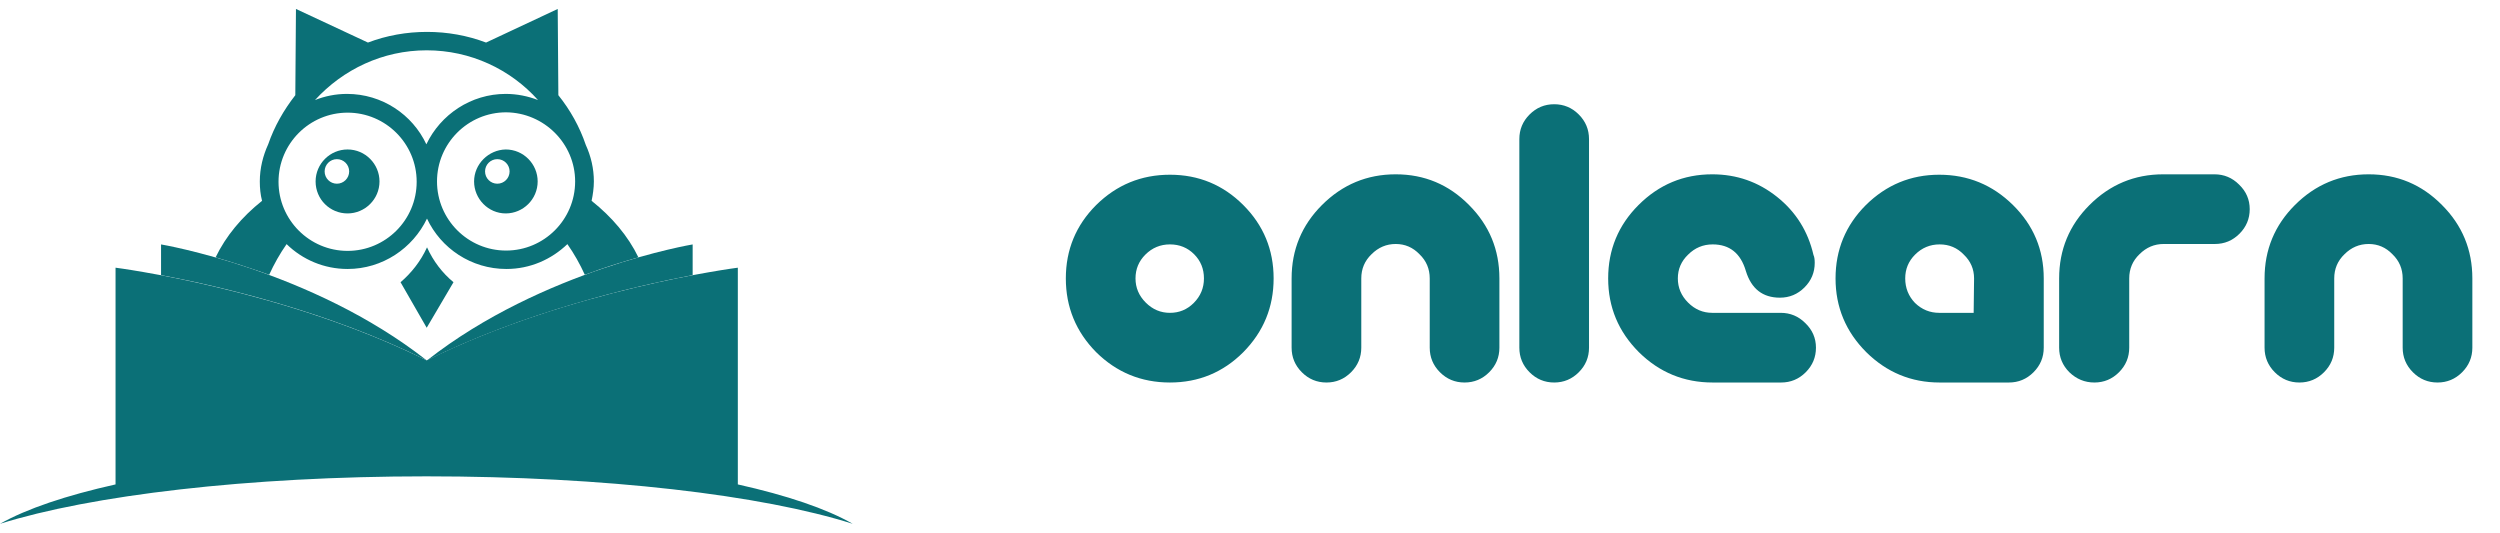 <svg width="183" height="39" viewBox="0 0 183 39" fill="none" xmlns="http://www.w3.org/2000/svg">
<path d="M54.009 35.459L54.009 19.595C54.009 19.595 41.77 21.155 31.233 26.38C20.696 21.155 8.458 19.595 8.458 19.595L8.458 35.459C4.867 36.263 1.961 37.232 2.41136e-09 38.343C6.615 36.263 18.121 34.868 31.21 34.868C44.298 34.868 55.804 36.239 62.419 38.343C60.482 37.232 57.6 36.263 54.009 35.459Z" fill="#0B7077"/>
<path d="M11.789 17.892L11.789 20.138C16.136 20.966 24.075 22.81 31.233 26.38C22.775 19.736 11.789 17.892 11.789 17.892Z" fill="#0B7077"/>
<path d="M50.702 17.892C50.702 17.892 39.716 19.736 31.258 26.38C38.416 22.834 46.355 20.966 50.702 20.138L50.702 17.892Z" fill="#0B7077"/>
<path d="M31.258 18.105C30.809 19.098 30.124 19.973 29.32 20.658L31.234 23.992L33.195 20.658C32.368 19.973 31.706 19.098 31.258 18.105Z" fill="#0B7077"/>
<path d="M25.441 15.623C26.716 15.623 27.779 14.582 27.779 13.282C27.779 12.005 26.74 10.941 25.441 10.941C24.165 10.941 23.102 11.982 23.102 13.282C23.102 14.582 24.141 15.623 25.441 15.623ZM24.661 11.65C25.157 11.65 25.559 12.052 25.559 12.549C25.559 13.045 25.157 13.447 24.661 13.447C24.165 13.447 23.763 13.045 23.763 12.549C23.763 12.052 24.165 11.65 24.661 11.65Z" fill="#0B7077"/>
<path d="M34.703 13.282C34.703 14.559 35.743 15.623 37.019 15.623C38.294 15.623 39.357 14.582 39.357 13.282C39.357 12.005 38.318 10.941 37.019 10.941C35.766 10.965 34.703 12.005 34.703 13.282ZM37.302 12.549C37.302 13.045 36.9 13.447 36.404 13.447C35.908 13.447 35.506 13.045 35.506 12.549C35.506 12.052 35.908 11.65 36.404 11.65C36.9 11.65 37.302 12.052 37.302 12.549Z" fill="#0B7077"/>
<path d="M20.979 17.869C22.137 19.003 23.72 19.689 25.444 19.689C27.996 19.689 30.217 18.176 31.256 16.001C32.272 18.176 34.493 19.689 37.068 19.689C38.816 19.689 40.376 18.98 41.533 17.869C42.03 18.578 42.455 19.334 42.809 20.115C44.25 19.571 45.573 19.169 46.731 18.838C45.975 17.277 44.794 15.883 43.305 14.7C43.4 14.251 43.471 13.755 43.471 13.282C43.471 12.336 43.258 11.438 42.88 10.61C42.431 9.286 41.746 8.057 40.872 6.969L40.825 0.656L35.58 3.115C34.209 2.595 32.745 2.335 31.256 2.335C29.768 2.335 28.303 2.595 26.933 3.115L21.664 0.656L21.617 6.969C20.766 8.057 20.081 9.262 19.632 10.563C19.254 11.39 19.018 12.312 19.018 13.282C19.018 13.778 19.065 14.251 19.183 14.7C17.695 15.883 16.537 17.277 15.781 18.838C16.915 19.169 18.262 19.594 19.703 20.115C20.058 19.334 20.483 18.578 20.979 17.869ZM42.1 13.282C42.1 16.072 39.832 18.341 37.044 18.341C34.257 18.341 31.989 16.072 31.989 13.282C31.989 10.492 34.257 8.222 37.044 8.222C39.832 8.246 42.1 10.515 42.1 13.282ZM31.233 3.683C34.446 3.683 37.375 5.078 39.383 7.324C38.651 7.04 37.848 6.874 37.021 6.874C34.469 6.874 32.248 8.388 31.209 10.563C30.193 8.388 27.972 6.874 25.397 6.874C24.57 6.874 23.767 7.04 23.058 7.324C25.113 5.078 28.019 3.683 31.233 3.683ZM25.444 8.246C28.232 8.246 30.5 10.515 30.5 13.305C30.5 16.095 28.232 18.365 25.444 18.365C22.656 18.365 20.388 16.095 20.388 13.305C20.388 10.515 22.656 8.246 25.444 8.246Z" fill="#0B7077"/>
<path d="M93.229 20.38C93.229 22.48 92.489 24.28 91.009 25.78C89.529 27.26 87.739 28 85.639 28C83.539 28 81.739 27.26 80.239 25.78C78.759 24.28 78.019 22.48 78.019 20.38C78.019 18.28 78.759 16.49 80.239 15.01C81.739 13.53 83.539 12.79 85.639 12.79C87.739 12.79 89.529 13.53 91.009 15.01C92.489 16.49 93.229 18.28 93.229 20.38ZM88.129 20.38C88.129 19.68 87.889 19.09 87.409 18.61C86.929 18.13 86.339 17.89 85.639 17.89C84.939 17.89 84.339 18.14 83.839 18.64C83.359 19.12 83.119 19.7 83.119 20.38C83.119 21.06 83.369 21.65 83.869 22.15C84.369 22.65 84.959 22.9 85.639 22.9C86.319 22.9 86.899 22.66 87.379 22.18C87.879 21.68 88.129 21.08 88.129 20.38ZM109.756 25.45C109.756 26.15 109.506 26.75 109.006 27.25C108.506 27.75 107.906 28 107.206 28C106.506 28 105.906 27.75 105.406 27.25C104.906 26.75 104.656 26.15 104.656 25.45V20.38C104.656 19.68 104.406 19.09 103.906 18.61C103.426 18.11 102.846 17.86 102.166 17.86C101.486 17.86 100.896 18.11 100.396 18.61C99.896 19.09 99.646 19.68 99.646 20.38V25.45C99.646 26.15 99.396 26.75 98.896 27.25C98.396 27.75 97.796 28 97.096 28C96.396 28 95.796 27.75 95.296 27.25C94.796 26.75 94.546 26.15 94.546 25.45V20.38C94.546 18.28 95.286 16.49 96.766 15.01C98.266 13.51 100.066 12.76 102.166 12.76C104.266 12.76 106.056 13.51 107.536 15.01C109.016 16.49 109.756 18.28 109.756 20.38V25.45ZM116.316 25.45C116.316 26.15 116.066 26.75 115.566 27.25C115.066 27.75 114.466 28 113.766 28C113.066 28 112.466 27.75 111.966 27.25C111.466 26.75 111.216 26.15 111.216 25.45V10.18C111.216 9.48 111.466 8.88 111.966 8.38C112.466 7.88 113.066 7.63 113.766 7.63C114.466 7.63 115.066 7.88 115.566 8.38C116.066 8.88 116.316 9.48 116.316 10.18V25.45ZM132.928 25.45C132.928 26.15 132.678 26.75 132.178 27.25C131.678 27.75 131.078 28 130.378 28H125.368C123.268 28 121.468 27.26 119.968 25.78C118.468 24.28 117.718 22.48 117.718 20.38C117.718 18.28 118.458 16.49 119.938 15.01C121.438 13.51 123.238 12.76 125.338 12.76C127.118 12.76 128.698 13.31 130.078 14.41C131.458 15.51 132.348 16.93 132.748 18.67C132.808 18.79 132.838 18.98 132.838 19.24C132.838 19.94 132.588 20.54 132.088 21.04C131.588 21.54 130.988 21.79 130.288 21.79C129.028 21.79 128.198 21.14 127.798 19.84C127.418 18.54 126.608 17.89 125.368 17.89C124.668 17.89 124.068 18.14 123.568 18.64C123.068 19.12 122.818 19.7 122.818 20.38C122.818 21.06 123.068 21.65 123.568 22.15C124.068 22.65 124.658 22.9 125.338 22.9H130.348C131.048 22.9 131.648 23.15 132.148 23.65C132.668 24.15 132.928 24.75 132.928 25.45ZM149.602 25.45C149.602 26.15 149.352 26.75 148.852 27.25C148.352 27.75 147.752 28 147.052 28H141.982C139.902 28 138.112 27.26 136.612 25.78C135.112 24.28 134.362 22.48 134.362 20.38C134.362 18.28 135.102 16.49 136.582 15.01C138.082 13.53 139.872 12.79 141.952 12.79C144.052 12.79 145.852 13.53 147.352 15.01C148.852 16.49 149.602 18.28 149.602 20.38V25.45ZM144.502 20.38C144.502 19.7 144.252 19.12 143.752 18.64C143.272 18.14 142.682 17.89 141.982 17.89C141.282 17.89 140.682 18.14 140.182 18.64C139.702 19.12 139.462 19.7 139.462 20.38C139.462 21.08 139.702 21.68 140.182 22.18C140.682 22.66 141.272 22.9 141.952 22.9H144.472L144.502 20.38ZM164.679 15.31C164.679 16.01 164.429 16.61 163.929 17.11C163.429 17.61 162.829 17.86 162.129 17.86H158.379C157.699 17.86 157.109 18.11 156.609 18.61C156.109 19.09 155.859 19.68 155.859 20.38V25.45C155.859 26.15 155.609 26.75 155.109 27.25C154.609 27.75 154.009 28 153.309 28C152.609 28 151.999 27.75 151.479 27.25C150.979 26.75 150.729 26.15 150.729 25.45V20.38C150.729 18.28 151.469 16.49 152.949 15.01C154.449 13.51 156.249 12.76 158.349 12.76H162.099C162.799 12.76 163.399 13.01 163.899 13.51C164.419 14.01 164.679 14.61 164.679 15.31ZM180.976 25.45C180.976 26.15 180.726 26.75 180.226 27.25C179.726 27.75 179.126 28 178.426 28C177.726 28 177.126 27.75 176.626 27.25C176.126 26.75 175.876 26.15 175.876 25.45V20.38C175.876 19.68 175.626 19.09 175.126 18.61C174.646 18.11 174.066 17.86 173.386 17.86C172.706 17.86 172.116 18.11 171.616 18.61C171.116 19.09 170.866 19.68 170.866 20.38V25.45C170.866 26.15 170.616 26.75 170.116 27.25C169.616 27.75 169.016 28 168.316 28C167.616 28 167.016 27.75 166.516 27.25C166.016 26.75 165.766 26.15 165.766 25.45V20.38C165.766 18.28 166.506 16.49 167.986 15.01C169.486 13.51 171.286 12.76 173.386 12.76C175.486 12.76 177.276 13.51 178.756 15.01C180.236 16.49 180.976 18.28 180.976 20.38V25.45Z" fill="#0B7077"/>
</svg>
